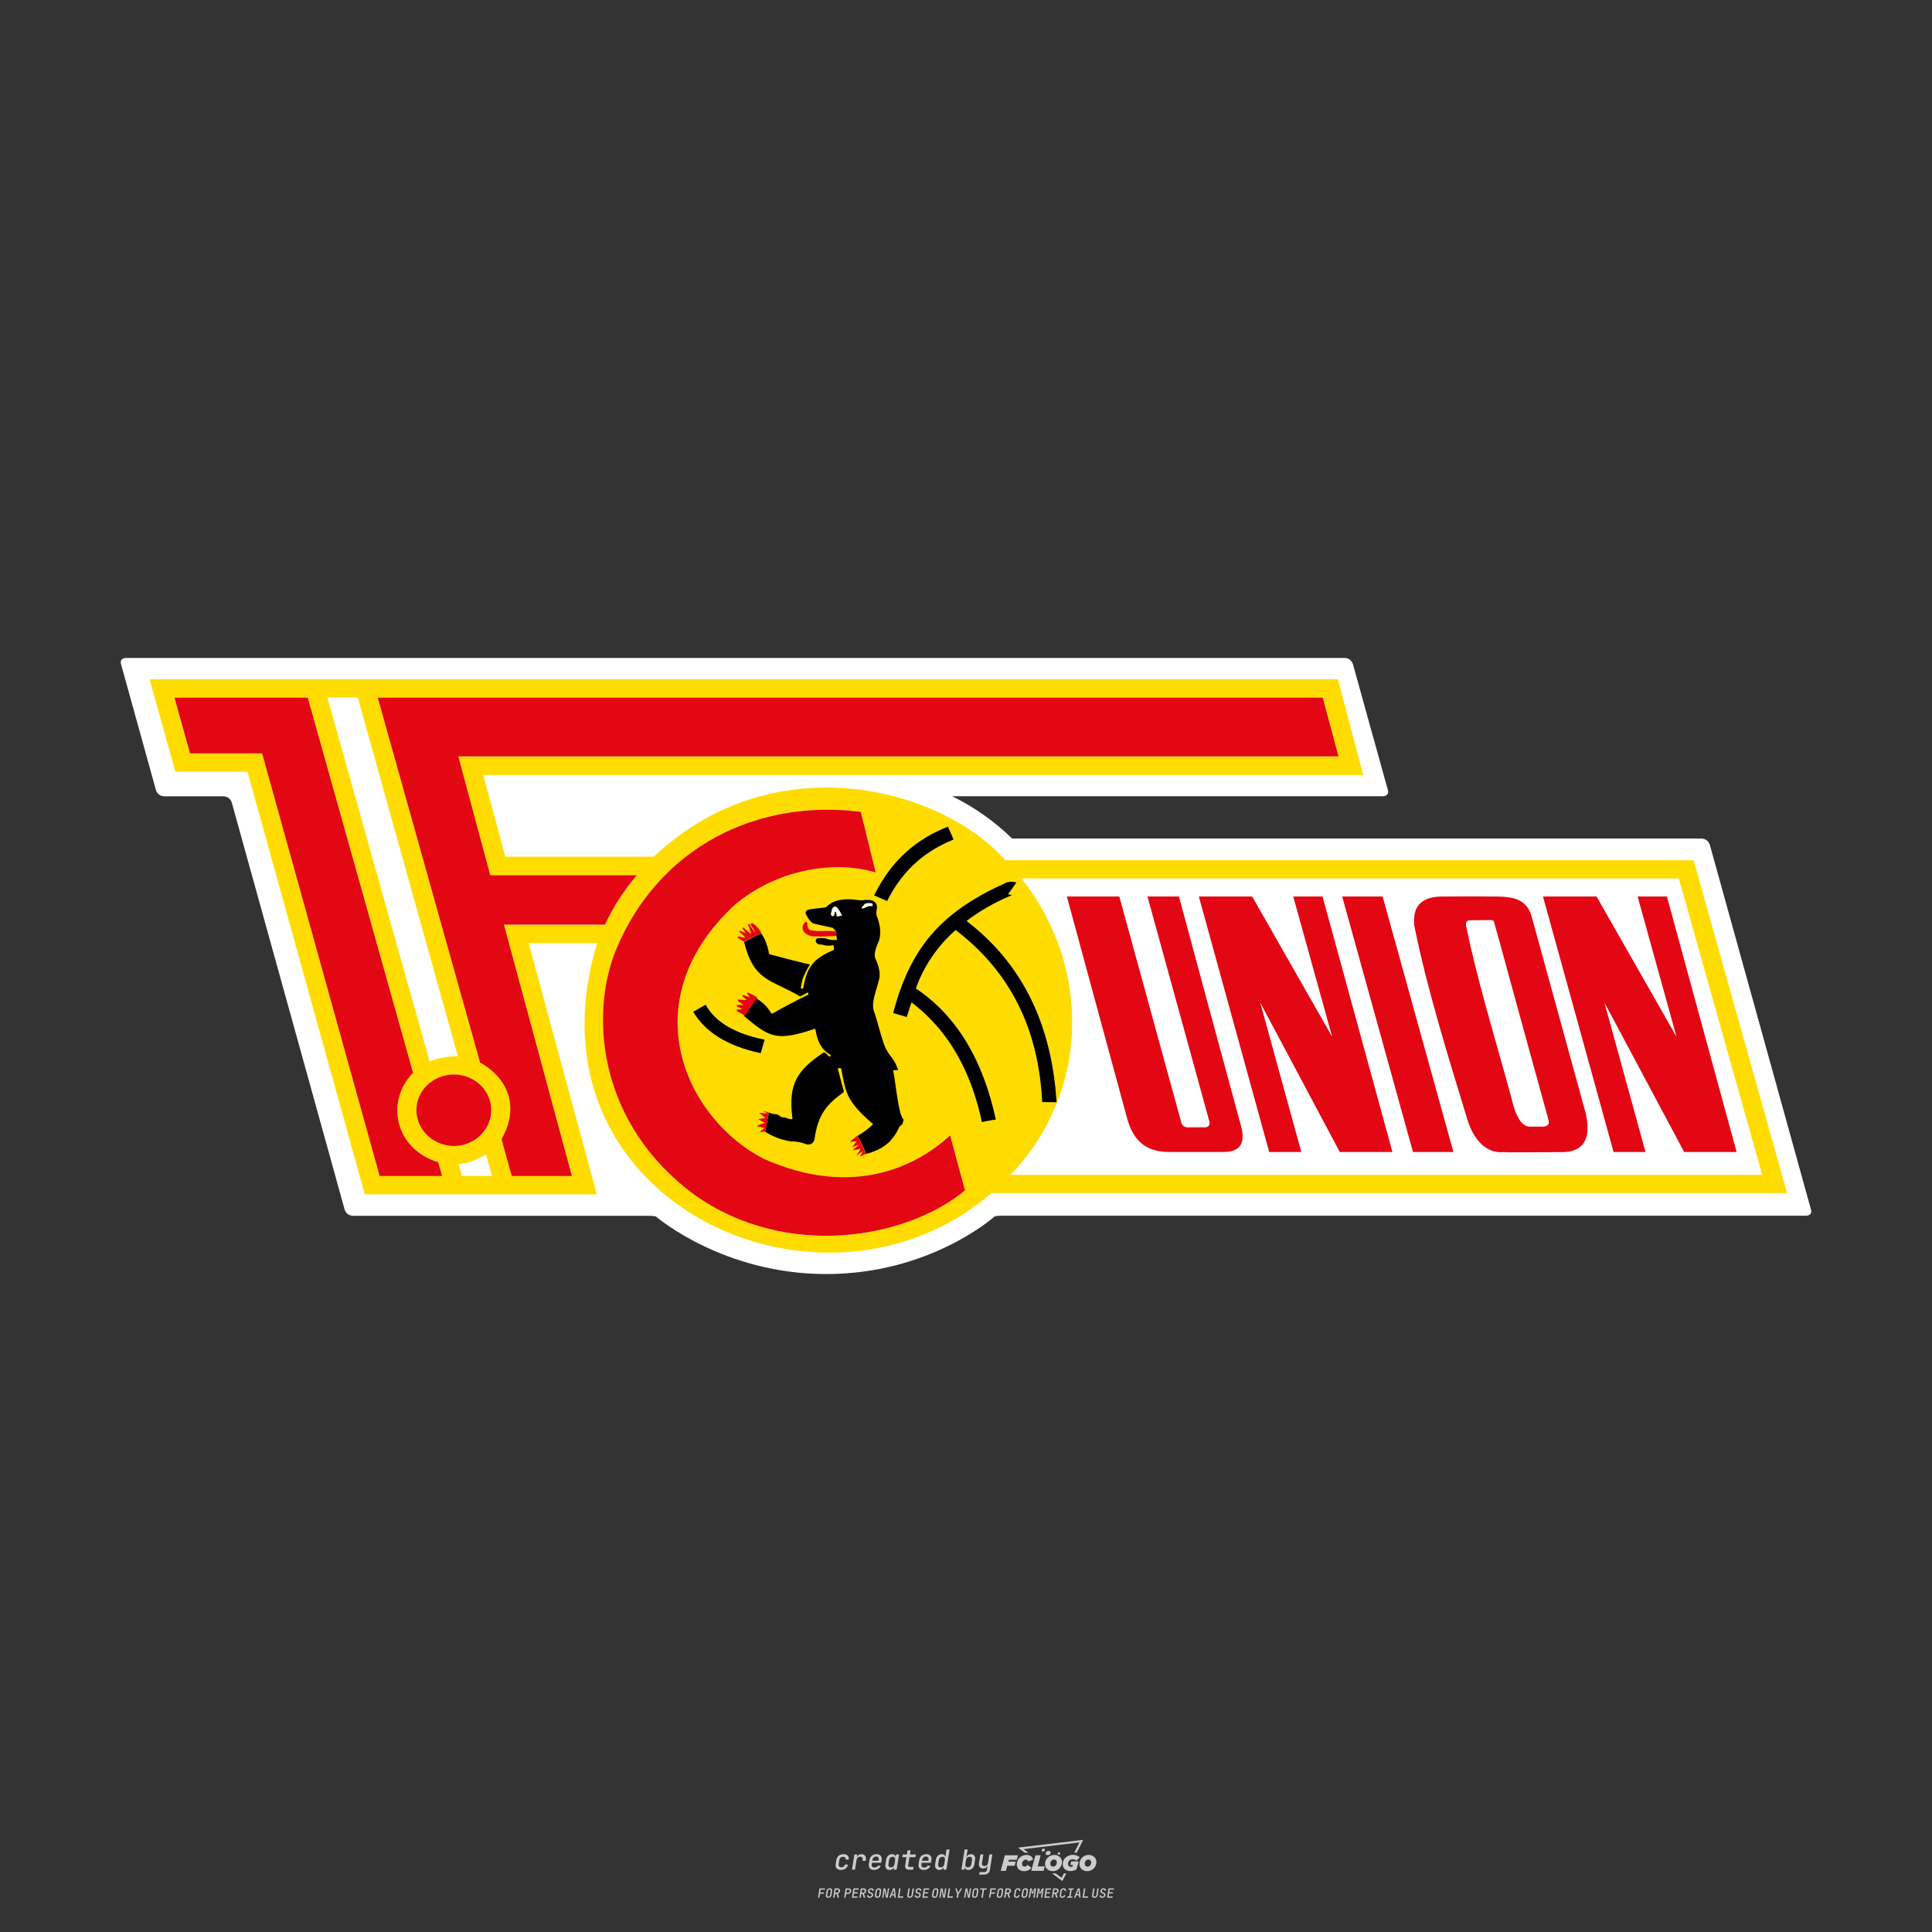 <?xml version="1.0" encoding="UTF-8"?>
<svg data-name="图层_1" xmlns="http://www.w3.org/2000/svg" version="1.1" viewBox="0 0 800 800">
  <rect x="0" y="0" width="800" height="800" fill="#333333" stroke="none"/>
  <!-- Created by @FCLOGO 2024-12-20 GMT+8 13:21:27 . https://fclogo.top/ -->
<!-- FOR PERSONAL USE ONLY NOT FOR COMMERCIAL USE -->
  <path d="M348.219,774.301c-.786,0-1.375-.217-1.768-.652-.393-.435-.528-1.03-.406-1.786l.252-1.648c.122-.755.45-1.35.984-1.785.534-.435,1.194-.652,1.98-.652.755,0,1.329.199,1.722.595.393.397.551.938.475,1.625h-1.236c.03-.359-.055-.637-.257-.836-.202-.198-.498-.297-.887-.297-.42,0-.763.117-1.03.349-.267.233-.435.563-.503.99l-.263,1.659c-.069.435-.006.769.189,1.002.195.233.502.349.921.349.389,0,.715-.099.979-.297.263-.198.436-.48.521-.847h1.236c-.137.687-.467,1.231-.99,1.631-.523.401-1.162.6-1.917.6ZM352.797,774.187l.996-6.294h1.19l-.195,1.19c.336-.87.973-1.304,1.911-1.304.671,0,1.169.208,1.493.624.324.416.429.986.315,1.71l-.069.423h-1.27l.057-.32c.069-.45.011-.795-.171-1.036-.183-.24-.477-.361-.881-.361-.405,0-.74.122-1.007.366-.267.245-.435.588-.503,1.03l-.63,3.971h-1.236ZM361.906,774.301c-.77,0-1.346-.223-1.728-.669s-.515-1.036-.401-1.768l.252-1.648c.084-.488.257-.915.521-1.282s.601-.651,1.013-.852c.412-.202.873-.304,1.385-.304.77,0,1.349.224,1.734.669.385.446.517,1.036.395,1.768l-.172,1.121h-3.845l-.092.526c-.153.954.217,1.431,1.11,1.431.717,0,1.175-.248,1.373-.744h1.225c-.168.534-.503.96-1.007,1.276-.504.317-1.091.475-1.763.475ZM361.231,770.216l-.046.286,2.655-.012.046-.286c.069-.466.013-.822-.166-1.07-.179-.248-.486-.372-.921-.372-.443,0-.795.126-1.059.378-.263.252-.433.611-.509,1.076ZM368.326,774.301c-.633,0-1.103-.212-1.408-.635s-.397-1.001-.274-1.734l.274-1.774c.115-.733.393-1.312.836-1.74.442-.427.98-.641,1.613-.641.465,0,.83.119,1.093.354.263.236.391.557.383.962h.023l.172-1.202h1.236l-.996,6.294h-1.225l.195-1.201h-.023c-.122.412-.351.734-.687.967s-.74.349-1.213.349ZM368.932,773.226c.389,0,.715-.119.978-.355.263-.236.429-.572.498-1.007l.252-1.648c.069-.427.01-.761-.177-1.002-.187-.24-.475-.36-.864-.36-.397,0-.725.118-.984.354-.26.236-.423.572-.492,1.007l-.252,1.648c-.069.443-.013.78.166,1.013.179.233.471.349.876.349ZM376.348,774.187c-.572,0-.994-.157-1.264-.469-.271-.312-.361-.751-.269-1.316l.538-3.387h-1.739l.171-1.122h1.74l.275-1.716h1.236l-.275,1.716h2.472l-.183,1.122h-2.461l-.538,3.387c-.076.442.099.664.526.664h1.717l-.172,1.121h-1.774ZM382.504,774.301c-.77,0-1.346-.223-1.728-.669s-.515-1.036-.401-1.768l.252-1.648c.084-.488.257-.915.521-1.282s.601-.651,1.013-.852c.412-.202.873-.304,1.385-.304.77,0,1.349.224,1.734.669.385.446.517,1.036.395,1.768l-.172,1.121h-3.845l-.092.526c-.153.954.217,1.431,1.11,1.431.717,0,1.175-.248,1.373-.744h1.225c-.168.534-.503.96-1.007,1.276-.504.317-1.091.475-1.763.475ZM381.829,770.216l-.046.286,2.655-.012.046-.286c.069-.466.013-.822-.166-1.07-.179-.248-.486-.372-.921-.372-.443,0-.795.126-1.059.378-.263.252-.433.611-.509,1.076ZM388.924,774.301c-.633,0-1.101-.212-1.402-.635-.301-.423-.395-1.001-.28-1.734l.274-1.774c.115-.733.393-1.312.836-1.74.442-.427.98-.641,1.613-.641.465,0,.83.119,1.093.354.263.236.391.557.383.962h.023l.206-1.465.298-1.796h1.236l-1.327,8.354h-1.225l.195-1.201h-.023c-.122.412-.351.734-.687.967s-.74.349-1.213.349ZM389.531,773.226c.389,0,.715-.119.978-.355.263-.236.429-.572.498-1.007l.252-1.648c.076-.427.019-.761-.172-1.002-.191-.24-.48-.36-.87-.36-.397,0-.725.118-.984.354-.26.236-.423.572-.492,1.007l-.252,1.648c-.076.443-.023.78.16,1.013s.477.349.881.349ZM401.017,774.301c-.473,0-.839-.116-1.099-.349-.26-.233-.385-.555-.378-.967h-.011l-.195,1.201h-1.224l1.327-8.354h1.236l-.286,1.796-.274,1.465h.046c.122-.412.353-.735.692-.967.34-.232.742-.349,1.208-.349.633,0,1.1.214,1.402.641.301.428.395,1.007.281,1.74l-.275,1.774c-.115.733-.395,1.31-.841,1.734-.446.423-.982.635-1.608.635ZM400.766,773.226c.397,0,.723-.116.979-.349.256-.233.422-.571.498-1.013l.252-1.648c.069-.435.011-.77-.171-1.007-.183-.236-.473-.354-.87-.354-.389,0-.715.12-.979.36s-.429.574-.498,1.002l-.252,1.648c-.069.435-.011.771.172,1.007.183.236.473.355.87.355ZM405.469,776.247l.172-1.064h1.934c.641,0,1.007-.302,1.099-.905l.103-.675.206-1.19h-.035c-.122.42-.347.744-.675.973-.328.229-.729.343-1.201.343-.626,0-1.093-.201-1.402-.601s-.41-.944-.303-1.631l.584-3.605h1.236l-.561,3.479c-.061.412,0,.732.183.961s.465.343.847.343c.389,0,.717-.122.984-.366.267-.244.431-.584.492-1.018l.538-3.399h1.236l-1.007,6.409c-.099.603-.37,1.078-.812,1.425-.443.347-1.0.521-1.671.521h-1.946ZM417.787,770.085h3.221l.537-1.855h-5.466l-1.708,6.442h2.147l.586-2.099h3.026l.439-1.708h-3.026l.244-.781ZM424.229,772.916c-.586,0-1.025-.39-1.025-1.123,0-.878.634-1.757,1.611-1.757.488,0,.878.244,1.025.781l1.952-.83c-.293-1.171-1.269-1.903-2.635-1.903-2.782,0-4.148,2.147-4.148,3.904s1.269,2.83,3.075,2.83c1.367,0,2.342-.586,2.977-1.415l-1.513-1.171c-.39.439-.83.683-1.318.683ZM430.915,768.231h-2.147l-1.757,6.442h5.124l.488-1.855h-2.928l1.22-4.587ZM439.748,771.013c0-1.659-1.318-2.928-3.221-2.928-2.196,0-3.807,1.806-3.807,3.807,0,1.659,1.318,2.928,3.221,2.928,2.196,0,3.807-1.806,3.807-3.807ZM434.917,771.696c0-.83.586-1.708,1.513-1.708.781,0,1.171.537,1.171,1.22,0,.83-.586,1.708-1.513,1.708-.781,0-1.171-.537-1.171-1.22ZM443.213,772.233h1.074l-.195.683c-.146.049-.342.098-.586.098-.683,0-1.269-.39-1.269-1.22,0-1.025.732-1.903,1.952-1.903.586,0,1.123.244,1.513.586l1.367-1.367c-.439-.537-1.513-1.074-2.733-1.074-2.587,0-4.295,1.757-4.295,3.855,0,2.05,1.611,2.879,3.221,2.879.927,0,1.855-.293,2.489-.683l.927-3.319h-3.123l-.342,1.464ZM450.777,768.084c-2.196,0-3.807,1.806-3.807,3.807,0,1.659,1.318,2.928,3.221,2.928,2.196,0,3.807-1.806,3.807-3.807,0-1.659-1.318-2.928-3.221-2.928ZM450.338,772.916c-.781,0-1.171-.537-1.171-1.22,0-.83.586-1.708,1.513-1.708.781,0,1.171.537,1.171,1.22,0,.83-.586,1.708-1.513,1.708ZM437.942,767.499c-.049.293.098.488.439.488s.537-.195.634-.488c.049-.244-.098-.488-.439-.488s-.586.244-.634.488ZM432.135,765.498c-.439,0-.732.244-.781.586s.098.586.537.586.732-.244.781-.586c.098-.342-.098-.586-.537-.586ZM433.013,767.303c-.098.537.146.878.83.878.634,0,1.074-.39,1.171-.878s-.146-.878-.83-.878c-.683,0-1.074.39-1.171.878ZM439.602,777.552l-2.44-1.806h-1.513l4.246,3.172,1.611-3.172h-.976l-.927,1.806ZM425.839,767.157l-2.001-1.464,23.132-2.782-2.147,4.246h1.025l2.684-5.319-26.988,3.221,2.782,2.099h1.513ZM338.719,785.785l.609-3.832h2.32l-.084.519h-1.764l-.184,1.145h1.627l-.084.525h-1.617l-.257,1.643h-.567ZM342.97,785.838c-.357,0-.623-.101-.798-.302-.175-.201-.234-.473-.178-.816l.268-1.701c.056-.343.203-.615.441-.816.238-.201.535-.302.892-.302s.623.1.798.299c.175.199.236.471.184.814l-.268,1.706c-.056.343-.204.615-.444.816-.24.201-.538.302-.895.302ZM343.049,785.334c.193,0,.348-.052.467-.158.119-.105.194-.257.226-.457l.268-1.701c.032-.199.005-.352-.079-.457-.084-.105-.222-.158-.415-.158s-.347.052-.465.158c-.117.105-.192.257-.223.457l-.268,1.701c-.032.2-.005.352.079.457s.22.158.409.158ZM344.996,785.785l.609-3.832h1.202c.238,0,.439.046.604.139.165.093.283.223.357.391s.091.366.052.593c-.038.259-.14.484-.304.675-.165.191-.366.321-.604.391l.535,1.643h-.619l-.478-1.575h-.541l-.247,1.575h-.567ZM345.888,783.707h.635c.189,0,.349-.056.48-.168.131-.112.211-.262.239-.451.032-.193,0-.345-.094-.459-.095-.114-.236-.171-.425-.171h-.635l-.2,1.249ZM349.545,785.785l.609-3.832h1.254c.371,0,.651.105.84.315.189.21.255.49.199.84-.038.234-.122.438-.249.611s-.29.307-.488.402c-.198.095-.419.142-.664.142h-.693l-.241,1.522h-.567ZM350.432,783.754h.693c.192,0,.357-.059.493-.176.136-.117.22-.274.252-.47s-.002-.352-.1-.47-.245-.176-.441-.176h-.688l-.21,1.291ZM352.747,785.785l.609-3.832h2.252l-.079.504h-1.695l-.173,1.087h1.512l-.079.499h-1.512l-.194,1.239h1.69l-.079.504h-2.252ZM355.843,785.785l.609-3.832h1.202c.238,0,.439.046.604.139.165.093.283.223.357.391s.091.366.052.593c-.038.259-.14.484-.304.675-.165.191-.366.321-.604.391l.535,1.643h-.619l-.478-1.575h-.541l-.247,1.575h-.567ZM356.736,783.707h.635c.189,0,.349-.056.48-.168.131-.112.211-.262.239-.451.032-.193,0-.345-.094-.459-.095-.114-.236-.171-.425-.171h-.635l-.2,1.249ZM360.132,785.838c-.385,0-.674-.095-.866-.286-.192-.191-.264-.451-.215-.779h.567c-.028.175.011.312.116.412.105.1.266.149.483.149.203,0,.37-.049.501-.147.131-.098.211-.233.239-.404.021-.15.001-.279-.06-.386-.061-.107-.158-.181-.291-.223l-.457-.136c-.266-.08-.462-.217-.588-.409-.126-.192-.17-.42-.131-.682.035-.21.112-.394.231-.551s.273-.28.462-.367.402-.131.64-.131c.35,0,.616.095.798.286.182.191.248.444.2.759h-.567c.028-.168-.003-.3-.092-.396-.089-.096-.23-.144-.422-.144-.189,0-.343.045-.462.134-.119.089-.189.214-.21.375-.025.151-.007.279.052.386s.158.181.294.223l.467.147c.262.081.456.217.58.409.124.193.165.422.123.688-.035.217-.116.406-.241.567-.126.161-.288.286-.485.375-.198.089-.419.134-.664.134ZM363.265,785.838c-.357,0-.623-.101-.798-.302-.175-.201-.234-.473-.178-.816l.268-1.701c.056-.343.203-.615.441-.816.238-.201.535-.302.892-.302s.623.1.798.299c.175.199.236.471.184.814l-.268,1.706c-.056.343-.204.615-.444.816-.24.201-.538.302-.895.302ZM363.344,785.334c.193,0,.348-.052.467-.158.119-.105.194-.257.226-.457l.268-1.701c.032-.199.005-.352-.079-.457-.084-.105-.222-.158-.415-.158s-.347.052-.465.158c-.117.105-.192.257-.223.457l-.268,1.701c-.032.2-.005.352.079.457s.22.158.409.158ZM365.275,785.785l.609-3.832h.709l.619,3.186c.007-.098.017-.217.029-.357.012-.14.027-.285.045-.435.018-.151.037-.289.058-.415l.315-1.979h.525l-.609,3.832h-.709l-.614-3.186c-.007.095-.017.209-.029.344s-.027.276-.045.423c-.018.147-.037.283-.058.409l-.315,2.01h-.53ZM368.225,785.785l1.585-3.832h.745l.373,3.832h-.562l-.073-.971h-1.087l-.388.971h-.593ZM369.385,784.342h.871l-.089-1.102c-.018-.196-.03-.365-.037-.509-.007-.143-.011-.243-.011-.299-.018.056-.052.156-.102.299s-.115.311-.192.504l-.441,1.107ZM371.721,785.785l.609-3.832h.567l-.525,3.312h1.674l-.079.52h-2.247ZM376.678,785.838c-.367,0-.634-.101-.8-.302-.166-.201-.221-.475-.165-.821l.436-2.761h.567l-.436,2.755c-.032.196-.008.35.071.462.079.112.214.168.407.168.193,0,.347-.056.465-.168.117-.112.192-.266.223-.462l.435-2.755h.567l-.436,2.761c-.056.35-.2.625-.433.824-.233.199-.533.299-.9.299ZM379.844,785.838c-.385,0-.674-.095-.866-.286-.192-.191-.264-.451-.215-.779h.567c-.028.175.011.312.116.412.105.1.266.149.483.149.203,0,.37-.049.501-.147.131-.098.211-.233.239-.404.021-.15.001-.279-.06-.386-.061-.107-.158-.181-.291-.223l-.457-.136c-.266-.08-.462-.217-.588-.409-.126-.192-.17-.42-.131-.682.035-.21.112-.394.231-.551s.273-.28.462-.367.402-.131.64-.131c.35,0,.616.095.798.286.182.191.248.444.2.759h-.567c.028-.168-.003-.3-.092-.396-.089-.096-.23-.144-.422-.144-.189,0-.343.045-.462.134-.119.089-.189.214-.21.375-.025.151-.007.279.052.386s.158.181.294.223l.467.147c.262.081.456.217.58.409.124.193.165.422.123.688-.035.217-.116.406-.241.567-.126.161-.288.286-.485.375-.198.089-.419.134-.664.134ZM381.906,785.785l.609-3.832h2.252l-.079.504h-1.695l-.173,1.087h1.512l-.079.499h-1.512l-.194,1.239h1.69l-.079.504h-2.252ZM386.943,785.838c-.357,0-.623-.101-.798-.302-.175-.201-.234-.473-.178-.816l.268-1.701c.056-.343.203-.615.441-.816.238-.201.535-.302.892-.302s.623.1.798.299c.175.199.236.471.184.814l-.268,1.706c-.056.343-.204.615-.444.816-.24.201-.538.302-.895.302ZM387.021,785.334c.193,0,.348-.052.467-.158.119-.105.194-.257.226-.457l.268-1.701c.032-.199.005-.352-.079-.457-.084-.105-.222-.158-.415-.158s-.347.052-.465.158c-.117.105-.192.257-.223.457l-.268,1.701c-.032.2-.005.352.079.457s.22.158.409.158ZM388.953,785.785l.609-3.832h.709l.619,3.186c.007-.098.017-.217.029-.357.012-.14.027-.285.045-.435.018-.151.037-.289.058-.415l.315-1.979h.525l-.609,3.832h-.709l-.614-3.186c-.007.095-.017.209-.029.344s-.027.276-.045.423c-.018.147-.037.283-.058.409l-.315,2.01h-.53ZM392.249,785.785l.609-3.832h.567l-.525,3.312h1.674l-.079.52h-2.247ZM396.117,785.785l.22-1.412-.751-2.42h.577l.446,1.449c.028.095.05.184.066.268.016.084.025.147.029.189.018-.042.046-.105.087-.189.04-.084.088-.173.144-.268l.898-1.449h.598l-1.528,2.42-.22,1.412h-.567ZM399.217,785.785l.609-3.832h.709l.619,3.186c.007-.098.017-.217.029-.357.012-.14.027-.285.044-.435.018-.151.037-.289.058-.415l.315-1.979h.525l-.609,3.832h-.709l-.614-3.186c-.007.095-.017.209-.029.344s-.027.276-.045.423c-.018.147-.037.283-.058.409l-.315,2.01h-.53ZM403.505,785.838c-.357,0-.623-.101-.798-.302-.175-.201-.234-.473-.178-.816l.268-1.701c.056-.343.203-.615.441-.816.238-.201.535-.302.892-.302.357,0,.623.1.798.299.175.199.236.471.184.814l-.268,1.706c-.056.343-.204.615-.444.816-.239.201-.538.302-.895.302ZM403.584,785.334c.193,0,.348-.052.467-.158.119-.105.194-.257.226-.457l.268-1.701c.032-.199.005-.352-.079-.457-.084-.105-.222-.158-.415-.158-.193,0-.347.052-.465.158-.117.105-.191.257-.223.457l-.268,1.701c-.032.2-.005.352.079.457.084.105.22.158.409.158ZM406.381,785.785l.525-3.312h-1.023l.084-.519h2.619l-.084.519h-1.029l-.525,3.312h-.567ZM409.518,785.785l.609-3.832h2.32l-.084.519h-1.764l-.184,1.145h1.627l-.084.525h-1.617l-.257,1.643h-.567ZM413.769,785.838c-.357,0-.623-.101-.798-.302-.175-.201-.234-.473-.178-.816l.268-1.701c.056-.343.203-.615.441-.816.238-.201.535-.302.892-.302.357,0,.623.1.798.299.175.199.236.471.184.814l-.268,1.706c-.056.343-.204.615-.444.816-.239.201-.538.302-.895.302ZM413.848,785.334c.193,0,.348-.052.467-.158.119-.105.194-.257.226-.457l.268-1.701c.032-.199.005-.352-.079-.457-.084-.105-.222-.158-.415-.158-.193,0-.347.052-.465.158-.117.105-.191.257-.223.457l-.268,1.701c-.032.2-.005.352.079.457.084.105.22.158.409.158ZM415.795,785.785l.609-3.832h1.202c.238,0,.439.046.604.139.164.093.283.223.357.391s.091.366.053.593c-.039.259-.14.484-.304.675-.165.191-.366.321-.604.391l.535,1.643h-.619l-.478-1.575h-.541l-.247,1.575h-.567ZM416.688,783.707h.635c.189,0,.349-.056.48-.168.131-.112.211-.262.239-.451.032-.193,0-.345-.095-.459-.094-.114-.236-.171-.425-.171h-.635l-.199,1.249ZM420.905,785.838c-.36,0-.631-.101-.811-.302-.18-.201-.242-.473-.186-.816l.268-1.701c.056-.346.206-.619.449-.819s.545-.299.906-.299c.357,0,.625.101.806.302.18.201.242.473.186.816h-.567c.031-.199.003-.352-.087-.457-.089-.105-.228-.158-.417-.158-.193,0-.351.052-.475.158-.124.105-.202.255-.234.451l-.268,1.706c-.032.2-.003.352.087.457.089.105.23.158.423.158s.35-.052.472-.158.199-.257.231-.457h.567c-.035.228-.115.425-.239.593s-.281.298-.47.388c-.189.091-.402.136-.64.136ZM424.034,785.838c-.357,0-.623-.101-.798-.302-.175-.201-.234-.473-.178-.816l.268-1.701c.056-.343.203-.615.441-.816.238-.201.535-.302.892-.302.357,0,.623.1.798.299.175.199.236.471.184.814l-.268,1.706c-.056.343-.204.615-.444.816-.239.201-.538.302-.895.302ZM424.112,785.334c.193,0,.348-.052.467-.158.119-.105.194-.257.226-.457l.268-1.701c.032-.199.005-.352-.079-.457-.084-.105-.222-.158-.415-.158-.193,0-.347.052-.465.158-.117.105-.191.257-.223.457l-.268,1.701c-.032.2-.005.352.079.457.084.105.22.158.409.158ZM425.965,785.785l.609-3.832h.687l.184,1.228c.021.119.037.23.047.333.011.103.019.183.026.239.018-.056.047-.136.089-.241.042-.105.091-.217.147-.336l.567-1.223h.709l-.609,3.832h-.535l.204-1.291c.025-.168.058-.352.1-.554.042-.201.087-.404.136-.609s.096-.4.142-.585c.045-.185.087-.348.126-.488l-.855,1.863h-.551l-.283-1.863c-.004.136-.011.295-.021.475s-.024.372-.039.575c-.016.203-.035.407-.058.611-.023.205-.048.396-.076.575l-.205,1.291h-.54ZM429.115,785.785l.609-3.832h.687l.184,1.228c.021.119.037.23.047.333.011.103.019.183.026.239.018-.056.047-.136.089-.241.042-.105.091-.217.147-.336l.567-1.223h.709l-.609,3.832h-.535l.204-1.291c.025-.168.058-.352.1-.554.042-.201.087-.404.136-.609s.096-.4.142-.585c.045-.185.087-.348.126-.488l-.855,1.863h-.551l-.283-1.863c-.004.136-.011.295-.021.475s-.024.372-.039.575c-.016.203-.035.407-.058.611-.023.205-.048.396-.076.575l-.205,1.291h-.54ZM432.411,785.785l.609-3.832h2.252l-.079.504h-1.696l-.173,1.087h1.512l-.079.499h-1.512l-.194,1.239h1.69l-.079.504h-2.252ZM435.507,785.785l.609-3.832h1.202c.238,0,.439.046.604.139.164.093.283.223.357.391s.091.366.053.593c-.039.259-.14.484-.304.675-.165.191-.366.321-.604.391l.535,1.643h-.619l-.478-1.575h-.541l-.247,1.575h-.567ZM436.4,783.707h.635c.189,0,.349-.056.48-.168.131-.112.211-.262.239-.451.032-.193,0-.345-.095-.459-.094-.114-.236-.171-.425-.171h-.635l-.199,1.249ZM439.801,785.838c-.36,0-.631-.101-.811-.302-.18-.201-.242-.473-.186-.816l.268-1.701c.056-.346.206-.619.449-.819s.545-.299.906-.299c.357,0,.625.101.806.302.18.201.242.473.186.816h-.567c.031-.199.003-.352-.087-.457-.089-.105-.228-.158-.417-.158-.193,0-.351.052-.475.158-.124.105-.202.255-.234.451l-.268,1.706c-.032.2-.003.352.087.457.089.105.23.158.423.158s.35-.052.472-.158.199-.257.231-.457h.567c-.035.228-.115.425-.239.593s-.281.298-.47.388c-.189.091-.402.136-.64.136ZM441.879,785.785l.079-.504h.777l.446-2.824h-.777l.084-.504h2.126l-.084.504h-.777l-.446,2.824h.777l-.079.504h-2.126ZM444.74,785.785l1.585-3.832h.745l.373,3.832h-.562l-.073-.971h-1.087l-.388.971h-.593ZM445.9,784.342h.871l-.089-1.102c-.017-.196-.03-.365-.037-.509-.007-.143-.01-.243-.01-.299-.018.056-.052.156-.102.299s-.115.311-.192.504l-.441,1.107ZM448.235,785.785l.609-3.832h.567l-.525,3.312h1.674l-.079.52h-2.247ZM453.193,785.838c-.368,0-.634-.101-.8-.302-.166-.201-.221-.475-.165-.821l.436-2.761h.567l-.436,2.755c-.032.196-.008.35.071.462.079.112.214.168.407.168s.347-.056.465-.168c.117-.112.192-.266.223-.462l.436-2.755h.567l-.436,2.761c-.056.35-.2.625-.433.824-.233.199-.533.299-.9.299ZM456.358,785.838c-.385,0-.674-.095-.866-.286-.193-.191-.264-.451-.215-.779h.567c-.028.175.011.312.115.412.105.1.266.149.483.149.203,0,.37-.049.501-.147s.211-.233.239-.404c.021-.15.001-.279-.06-.386s-.158-.181-.291-.223l-.457-.136c-.266-.08-.462-.217-.588-.409-.126-.192-.17-.42-.131-.682.035-.21.112-.394.231-.551s.273-.28.462-.367c.189-.087.402-.131.64-.131.35,0,.616.095.798.286.182.191.248.444.199.759h-.567c.028-.168-.003-.3-.092-.396-.089-.096-.23-.144-.423-.144-.189,0-.343.045-.462.134-.119.089-.189.214-.21.375-.025.151-.007.279.052.386s.158.181.294.223l.467.147c.262.081.456.217.58.409.124.193.165.422.124.688-.035.217-.116.406-.241.567-.126.161-.288.286-.485.375-.198.089-.419.134-.664.134ZM458.421,785.785l.609-3.832h2.252l-.079.504h-1.696l-.173,1.087h1.512l-.079.499h-1.512l-.194,1.239h1.69l-.079.504h-2.252Z" style="fill: #ccc;"/>
  <g>
    <path id="Path" d="M708.001,349.811c-.448-1.51-1.824-2.556-3.399-2.582h-285.497c-7.303-7.123-15.691-13.04-24.85-17.532h178.457s2.683,0,1.968-2.59l-14.459-52.08c-.446-1.505-1.814-2.549-3.383-2.582H52.084s-2.683,0-1.96,2.582l14.444,52.112c.445,1.513,1.822,2.562,3.399,2.59h24.602c1.575.027,2.951,1.072,3.399,2.582l46.745,168.543c.448,1.51,1.824,2.556,3.399,2.582h122.492s2.683,0,3.111.381c.428.381,27.868,23.738,70.374,23.738,42.949,0,69.222-23.404,69.658-23.776,0,0,.42-.381,3.111-.381h333.062s2.676,0,1.96-2.582l-41.876-151.008-.001.004Z" style="fill: #fff;"/>
    <path id="Path1" data-name="Path" d="M294.387,499.141c32.916,19.212,72.248,14.14,96.312,0h13.432c-37.714,27.612-88.402,24.492-122.991,0h13.247Z" style="fill: #ffdc00;"/>
    <path id="Shape" d="M281.139,499.141c-30.574-21.646-48.572-59.998-33.904-108.597h-28.326l28.234,104.003h-96.093l-48.588-175.001h-29.859l-10.672-38.267h492.067l10.492,39.612H200.104l9.132,33.834h61.53c49.584-46.862,118.712-28.739,145.496,1.47h285.007l38.726,137.831h-329.439c-2.1,1.804-4.239,3.516-6.424,5.11h-13.464c3.132-1.83,6.11-3.911,8.906-6.222-2.084-7.506-4.076-15.104-6.152-22.789-13.269,12.32-39.69,26.32-77.062,9.746-32.752-16.738-55.012-65.762-11.76-105.464,16.287-13.634,39.807-18.666,58.084-13.114-2.17-8.377-4.068-16.746-6.222-25.122-43.159-5.522-83.876,14.778-101.43,57.307-11.13,27.534-6.876,72.334,32.666,101.326,2.209,1.556,4.446,2.997,6.712,4.324l-13.269.008-.001.005ZM317.652,464.639l-.875,3.936c.306-1.33.586-2.629.875-3.936ZM287.027,418.944c4.978,8.369,14,14.242,28,17.174.544-1.898,1.081-3.71,1.626-5.608-12.032-2.419-20.448-7.163-24.43-14.498-1.719.949-3.438,1.983-5.157,2.932h-.039v-0ZM367.372,373.118c6.697-13.464,16.38-21,27.51-25.464-.723-1.812-1.556-3.624-2.333-5.351-12.576,4.923-23.248,13.464-30.582,28.482l5.444,2.333h-.039ZM416.87,365.34c-25.504,11.488-39.527,25.332-47.04,54.11,1.906.513,3.803,1.12,5.616,1.641.63-1.991,1.353-4.06,1.991-6.043,17.64,13.37,25.426,32.192,29.128,49.537,2.084-.342,3.718-.778,5.795-1.034-5.336-24.772-16.194-42.98-33.118-54.289,3.334-9.33,9.002-17.65,16.466-24.166,23.076,17.524,34.386,41.604,35.832,71.206,1.991,0,3.982.086,5.973.086-2.077-33.577-15.112-58.084-37.279-75.087,5.767-4.32,12.06-7.887,18.729-10.616-.506-.184-1.026-.327-1.556-.428,1.182-1.641,2.333-3.197,3.446-4.838-.588-.188-1.196-.303-1.812-.342-.73.011-1.457.098-2.17.257v.008l-0-.001ZM191.311,486.948h12.398c-.778-2.847-1.626-5.864-2.442-8.89-3.624,2.069-7.335,3.624-11.402,3.974l1.447,4.916h-0ZM423.039,363.791c29.074,36.509,28.296,88.463-4.527,122.649h311.117l-34.51-122.649h-272.08ZM127.436,288.875h-55.222l6.425,23.046h29.89l48.674,175.001h25.877c-.537-1.812-1.081-3.796-1.626-5.693-18.364-5.693-21.716-25.666-10.406-37.03l-43.61-155.322-0-.001ZM187.97,444.923c-8.556,0-15.556,6.65-15.556,14.778s7,14.84,15.556,14.84,15.47-6.642,15.47-14.84-7-14.778-15.47-14.778ZM156.392,288.875l42.436,151.131c11.582,6.386,16.466,18.55,8.866,31.672,1.353,5.18,2.8,10.274,4.254,15.276h24.889l-28.172-104.055h41.798c3.466-7.383,7.913-14.264,13.222-20.456h-60.698l-13.222-49.194h364.466l-6.518-24.344-391.328-.023.007-.005ZM346.041,385.545c-2.17-.086-4.076-.179-5.608-.086-1.667.055-3.335-.062-4.978-.35-.723-.428-1.174-1.462-1.174-3.018-.012-.167-.113-.315-.264-.387-.151-.072-.329-.058-.467.037-1.191.837-1.577,2.428-.902,3.718.695,1.046,1.763,1.786,2.987,2.069.355.099.721.156,1.089.171.63,0,1.353,0,2.714.086,1.174,0,2.333,0,3.438-.086,1.33-.086,2.481-.086,3.469-.171l-.187-1.291c-.047-.233-.086-.459-.117-.692h0ZM189.599,437.416l-41.44-148.558h-12.6l42.342,150.693c3.695-1.527,7.67-2.261,11.666-2.154l.031.016 0.0.004Z" style="fill: #ffdc00;"/>
    <path id="Shape1" data-name="Shape" d="M357.168,376.22c.74-.277,1.464-.594,2.17-.949.093-.086.544-.171,1.991-.171v-.436c.022-.14-.013-.282-.098-.395s-.212-.186-.353-.204c-.272,0-.638-.086-.996-.086-.817,0-1.556.086-1.812.428-.451.521-.902.949-1.268,1.384.1.16.223.304.366.428ZM348.667,379.067c-.568-1.165-1.265-2.264-2.077-3.274-.457-.437-1.176-.437-1.633,0-.457.791-.723,1.678-.778,2.59-.093.158-.093.355,0,.513.179.086.265.264.451.35s.358.086.544,0c.355-.401.489-.951.358-1.47l.544-.257c.202.31.325.666.358,1.034v.451c-.086.264.187.436.544.436.544-.086,1.089-.257,1.719-.35,0,0-.031-.023-.031-.023ZM346.591,389.255l-.257-1.696c-.024-.435-.086-.867-.187-1.291l-.117-.778c-.358-.436-.902-.871-1.174-1.299-2.714-.513-5.157-1.12-7.778-1.727-.377-.063-.726-.242-.996-.513-.967-.946-1.758-2.058-2.333-3.282-.451-1.206.179-1.898,1.626-2.154,1.906-.264,3.889-.521,5.88-.692.439-.046.852-.228,1.182-.521,2.8-2.676,6.689-3.189,10.764-2.847,1.268.086,3.617.607,4.978.171,4.255-.257,5.444,1.556,4.791,4.402-.132.654-.132,1.329,0,1.983,1.268,3.368,2.084,6.736,1.089,10.274-1.268,2.932-2.536,5.958-1.447,7.941,1.353,3.018,2.17,6.036,1.268,8.804-.91,4.052-3.166,8.804-2.084,12.444.996,2.411,2.808,9.838,4.076,13.464.742,2.26,1.942,4.344,3.523,6.121,1.078,1.541,1.932,3.228,2.536,5.009-.723,0-1.353.086-2.084.086,1.361,7.684,2.263,18.666,4.348,20.456-.179.513-.272,1.12-.451,1.641,0,.513-.996.778-1.361,1.377-2.621,5.872-6.424,9.24-13.844,11.224v-.257c-.778-2.053-2.147-4.869-3.399-7.272,2.321-1.333,4.466-2.95,6.386-4.814-10.889-9.489-11.216-12.514-13.122-22.61,0-.436-.179-.607-.451-.607s-.723.086-1.081.086c.902,3.282,1.719,6.564,2.621,9.754-6.79,4.923-10.764,8.89-12.212,19.592-.116.769-.569,1.446-1.235,1.846-.667.4-1.477.482-2.21.223-2.106-.812-4.346-1.221-6.603-1.206-3.708-.579-7.254-1.931-10.406-3.967.544-2.683.996-5.266,1.556-7.941.886.4,1.837.635,2.808.692.675.035,1.315.311,1.804.778.46.432,1.097.622,1.719.513.544,0,2.722,1.206,3.446.607-1.991-14.676,2.17-20.222,12.756-27.362.358-.171.544-.086.996.171.451.428.778.863,1.268,1.299.902.342.996-.264.451-.778-3.71-2.069-5.25-5.872-5.973-10.274-.093-.171.093-.513-.723-.171-15.656,5.266-18.55,3.197-28.864-5.444l2.644-4.301c.669-1.058,1.346-2.108,2.038-3.173,2.683,1.379,4.918,3.491,6.448,6.09.358.521.63.436.996.179,4.791-2.761,9.684-5.266,14.568-7.684-.097-.308-.157-.627-.179-.949-1.089.607-2.178,1.206-3.259,1.727-12.296-7.156-19.258-6.3-23.24-22.649.117.026.239.006.342-.054,2.17-1.151,4.184-2.162,6.417-3.306l.28-.14c1.556,1.898,2.536,4.745,3.259,7.941-.179.257.179.684.366.778,5.608,1.47,11.13,2.94,16.644,4.231-1.233,1.901-2.263,3.927-3.072,6.043-.326,1.284-.581,2.585-.762,3.897h.996c1.626-8.89,3.796-12.079,12.756-16.054,0-.599-.093-1.291-.093-1.898-1.251.265-2.544.265-3.796,0-.733-.225-1.496-.34-2.263-.342-2.17-.692-1.447-2.676-.366-2.504,1.366-.226,2.767-.108,4.076.342.451.264,1.898.35,3.71.35l.016.023 0-.001Z"/>
    <path id="Path2" data-name="Path" d="M287.046,418.938c1.719-.949,3.438-1.983,5.157-2.932,3.982,7.335,12.398,12.079,24.43,14.498-.544,1.898-1.081,3.71-1.626,5.608-13.938-2.932-22.984-8.804-28-17.174h.039v0Z"/>
    <path id="Path3" data-name="Path" d="M367.388,373.114l-5.444-2.333c7.335-15.019,18.006-23.559,30.582-28.482.778,1.727,1.633,3.539,2.333,5.351-11.13,4.488-20.814,12.002-27.51,25.464h.039Z"/>
    <path id="Path4" data-name="Path" d="M416.887,365.344c.713-.159,1.44-.245,2.17-.257.616.039,1.224.154,1.812.342-1.089,1.641-2.263,3.197-3.446,4.838.529.101,1.049.244,1.556.428-6.675,2.735-12.974,6.311-18.744,10.64,22.166,17.002,35.202,41.51,37.279,75.087-1.991,0-3.982-.086-5.973-.086-1.447-29.602-12.756-53.667-35.832-71.206-7.463,6.516-13.132,14.836-16.466,24.166,16.924,11.309,27.782,29.556,33.118,54.289-2.077.257-3.71.692-5.795,1.034-3.702-17.344-11.488-36.167-29.128-49.537-.638,1.983-1.361,4.052-1.991,6.043-1.812-.521-3.71-1.128-5.616-1.641,7.513-28.832,21.537-42.638,47.056-54.118v-.023l0.0.001Z"/>
    <path id="Shape2" data-name="Shape" d="M441.764,371.224l24.609,90.703c2.17,8.556,6.424,15.19,17.889,15.105h21.988c6.16,0,9.956-2.334,7.513-11.139-8.493-31.484-17.021-63.041-25.582-94.675h-13.036l25.426,92.348c.731,2.154,0,3.111-1.626,3.189h-7.171c-1.338.037-2.497-.919-2.714-2.24-8.501-31.072-17.112-62.137-25.604-93.293h-21.692l.001.002ZM518.492,371.224h-22.05l29.136,105.779h13.3l-17.01-61.88,32.908,61.88h21.778l-28.926-105.779h-12.126l16.108,58.084s-33.118-58.084-33.118-58.084ZM661.091,371.224h-22.166l29.222,105.779h13.222l-17.01-61.88,33.017,61.88h21.716l-28.864-105.779h-12.126l16.108,58.084s-33.118-58.084-33.118-58.084ZM555.776,371.224l29.338,105.779h16.738l-29.338-105.779s-16.738,0-16.738,0ZM585.542,382.89c5.25,26.234,14.117,54.717,22.074,80.78,2.987,9.582,8.781,13.899,14.576,13.378.662-.014,1.325.014,1.983.086,7.42,0,14.662,0,21.894-.086,6.611.171,10.678-2.419,11.224-8.633v-3.018c-.131-1.393-.342-2.777-.63-4.146l-22.548-82.095c-1.556-5.095-5.157-7.171-9.956-7.684-1.32-.174-2.651-.26-3.982-.257-7.233-.086-15.019-.086-23.699,0-7,.171-10.679,3.274-10.951,9.146v2.528h.016-0ZM423.036,363.788h272.074l34.472,122.649h-311.073c32.822-34.184,33.6-86.139,4.527-122.649h.001ZM624.173,401.767c5.701,20.798,11.309,41.339,17.112,62.222.272,1.556-.451,2.333-2.263,2.497h-5.686c-3.344-.171-5.336-4.309-6.603-8.556-.778-3.111-1.626-6.3-2.536-9.412-6.059-21.832-12.756-44.186-17.112-65.162-.187-1.556.179-2.333,1.898-2.333,2.715,0,5.522-.086,8.143-.086.723,0,1.447.086,1.556.863,1.898,6.728,3.71,13.284,5.514,19.934l-.023.031v.001Z" style="fill: #fff;"/>
    <path id="Path5" data-name="Path" d="M127.434,288.871l43.61,155.357c-11.309,11.394-7.957,31.337,10.406,37.03.544,1.898,1.089,3.889,1.626,5.693h-25.877l-48.674-175.001h-29.859l-6.425-23.076h55.192l-.001-.003Z" style="fill: #e30613;"/>
    <path id="Path6" data-name="Path" d="M187.969,444.917c8.501,0,15.47,6.65,15.47,14.778s-7,14.84-15.47,14.84-15.556-6.642-15.556-14.84,7-14.778,15.556-14.778Z" style="fill: #e30613;"/>
    <path id="Path7" data-name="Path" d="M156.39,288.871h391.328l6.518,24.344H189.779l13.222,49.194h60.714c-5.309,6.192-9.756,13.073-13.222,20.456h-41.822l28.14,104.082h-24.889c-1.454-5.001-2.901-10.111-4.254-15.276,7.599-13.122,2.714-25.286-8.866-31.672l-42.404-151.131-.008.002Z" style="fill: #e30613;"/>
    <path id="Path8" data-name="Path" d="M362.663,361.293c-18.278-5.53-41.798-.521-58.084,13.114-43.252,39.667-21,88.725,11.76,105.464,37.372,16.574,63.778,2.59,77.094-9.754,2.077,7.684,4.068,15.284,6.152,22.789-23.528,19.678-73.469,29.166-111.931,1.898-39.535-28.996-43.789-73.796-32.666-101.326,17.554-42.544,58.272-62.829,101.43-57.307,2.17,8.377,4.068,16.746,6.222,25.122h.023l-.001-.001Z" style="fill: #e30613;"/>
    <path id="Path9" data-name="Path" d="M346.458,387.56l-.271-1.291c.096.451.21.887.271,1.291Z" style="fill: #eb1c24;"/>
    <path id="Path10" data-name="Path" d="M346.038,385.539c0,.233.07.459.117.692l.179,1.322c-.988.086-2.139.086-3.469.171-1.089.086-2.263.086-3.438.086-1.361-.086-2.084-.086-2.714-.086-.368-.015-.734-.072-1.089-.171-1.223-.283-2.292-1.023-2.987-2.069-.675-1.29-.289-2.88.902-3.718.138-.095.316-.11.467-.037.151.072.252.22.264.387,0,1.556.451,2.59,1.174,3.018,1.643.288,3.311.405,4.978.35,1.556-.093,3.438,0,5.608.086l.008-.031h-0Z" style="fill: #e30613;"/>
    <path id="Path11" data-name="Path" d="M308.054,389.888c2.248-1.128,4.503-2.209,6.767-3.36-2.24,1.143-4.247,2.147-6.425,3.306-.103.061-.225.08-.342.054Z" style="fill: #eb1c24;"/>
    <path id="Path12" data-name="Path" d="M315.002,385.801c.065.195.094.401.086.607-2.333,1.206-4.706,2.333-7.054,3.446-.817-.428-1.719-.949-2.333-1.377-.451-.436,0-.949.544-.692.544.257,1.268.35,1.991.521h.366c-.698-.915-1.52-1.729-2.442-2.419l.272-.521c.723.35,1.556.692,2.333,1.042l-1.361-2.077c.093-.086.272-.171.459-.342.929,1.036,1.972,1.962,3.111,2.761-.286-1.365-.71-2.696-1.268-3.974l.544-.257c.709,1.298,1.56,2.513,2.536,3.624-.519-1.102-1.155-2.145-1.898-3.111-.366-.778.63-.863.902-.692,1.258.977,2.357,2.142,3.259,3.453l-.047.008h0Z" style="fill: #e30613;"/>
    <path id="Path13" data-name="Path" d="M312.648,413.154c-.622,1.104-1.299,2.154-1.968,3.212l1.968-3.212Z" style="fill: #eb1c24;"/>
    <path id="b" d="M311.388,416.33c-1.006,1.416-1.985,2.831-2.973,4.309l2.973-4.309ZM313.679,413.165c-.796,1.089-1.548,2.131-2.291,3.166l2.291-3.166ZM313.679,413.126l-2.291,3.204-2.973,4.309c-.411-.257-.717-.521-1.119-.778-.201-.171-1.53-.778-2.239-1.206-.201-.257-.105-.521.306-.607.708-.086,1.425-.086,2.134-.171-.813-.342-1.627-.778-2.44-1.12-.017-.207.019-.414.105-.607.875,0,1.828-.086,2.746-.086-.782-.445-1.53-.936-2.239-1.47-.411-.599.306-.863.612-.692.973.146,1.96.206,2.947.179l-1.933-1.641c.112-.16.248-.306.402-.436.918.264,1.941.607,2.851.949-.402-.513-.813-1.12-1.216-1.641.096-.171.201-.171.402-.342,1.38.632,2.707,1.352,3.97,2.154h-.026v0Z" style="fill: #e30613;"/>
    <path id="Path14" data-name="Path" d="M358.525,477.546c-.7-1.353-1.369-2.769-2.038-4.216l-1.151-2.551c1.183,2.205,2.248,4.471,3.189,6.79v-.023h0Z" style="fill: #eb1c24;"/>
    <path id="Path15" data-name="Path" d="M356.486,473.328c-.459-1.003-.918-2.022-1.4-3.041l.249.467s1.151,2.574,1.151,2.575Z" style="fill: #eb1c24;"/>
    <path id="Path16" data-name="Path" d="M355.086,470.204c1.167,2.574,2.248,5.063,3.414,7.545-.879.482-1.696.832-2.419,1.174.451-.778.902-1.556,1.268-2.333-.902.599-1.812,1.291-2.714,1.983.63-.949,1.174-1.898,1.719-2.854-1.089.179-2.263.436-3.345.692.902-.856,1.804-1.641,2.714-2.504-.996.35-1.906.778-2.808,1.128.544-.863,1.174-1.641,1.719-2.419-.907.012-1.813.069-2.714.171.996-.863,2.084-1.727,3.166-2.59,0,0,0,.008,0,.008Z" style="fill: #e30613;"/>
    <polygon id="Path17" data-name="Path" points="316.813 468.568 314.459 468.743 316.542 467.098 313.191 466.241 316.629 464.946 313.917 463.388 316.997 462.951 314.363 460.798 317.898 461.061 315.728 459.941 318.344 460.632 316.813 468.568" style="fill: #e30613;"/>
    <path id="Path18" data-name="Path" d="M441.764,371.224h21.716c8.501,31.158,17.112,62.222,25.604,93.337.217,1.321,1.377,2.277,2.714,2.24h7.148c1.626-.086,2.333-1.034,1.626-3.189l-25.426-92.383h13.036c8.499,31.588,17.034,63.146,25.604,94.675,2.442,8.774-1.353,11.107-7.513,11.107h-21.988c-11.488.085-15.742-6.558-17.889-15.105l-24.632-90.677-0-.006Z" style="fill: #e30613;"/>
    <polygon id="Path19" data-name="Path" points="518.493 371.215 551.612 429.298 535.503 371.215 547.631 371.215 576.576 477.021 554.779 477.021 521.835 415.14 538.846 477.021 525.545 477.021 496.417 371.215 518.493 371.215" style="fill: #e30613;"/>
    <polygon id="Path20" data-name="Path" points="661.092 371.215 694.203 429.298 678.102 371.215 690.221 371.215 719.096 477.021 697.379 477.021 664.356 415.14 681.366 477.021 668.145 477.021 638.92 371.215 661.092 371.215" style="fill: #e30613;"/>
    <polygon id="Path21" data-name="Path" points="555.768 371.215 572.516 371.215 601.828 477.021 585.09 477.021 555.768 371.215" style="fill: #e30613;"/>
    <path d="M624.176,401.77c-1.804-6.65-3.617-13.222-5.514-19.934-.093-.778-.778-.863-1.556-.863-2.621,0-5.444.086-8.143.086-1.719,0-2.084.778-1.898,2.333,4.34,21,11.036,43.33,17.112,65.162.91,3.111,1.727,6.3,2.536,9.412,1.268,4.231,3.259,8.369,6.603,8.556h5.701c1.812-.171,2.536-.949,2.263-2.497-5.795-20.892-11.402-41.432-17.112-62.222l.008-.031v-.001ZM585.544,382.894v-2.504c.272-5.872,3.982-8.976,10.951-9.146,8.68-.086,16.466-.086,23.699,0,1.332-.003,2.662.083,3.982.257,4.799.513,8.416,2.59,9.956,7.684l22.556,82.072c.288,1.369.499,2.753.63,4.146v3.018c-.544,6.222-4.612,8.804-11.224,8.633-7.233.086-14.474.086-21.894.086-.659-.071-1.321-.1-1.983-.086-5.794.521-11.589-3.796-14.576-13.378-7.98-26.087-16.846-54.569-22.096-80.78l-0-.001Z" style="fill: #e30613;"/>
    <path id="a" d="M357.168,376.22c-.142-.124-.266-.268-.366-.428.366-.436.817-.863,1.268-1.384.272-.342.996-.428,1.812-.428.358,0,.723.086.996.086.14.017.268.091.353.204s.121.256.098.395v.451c-1.447,0-1.898.086-1.991.171-.706.355-1.43.672-2.17.949,0,0,0-.016,0-.015Z" style="fill: #fff;"/>
    <path d="M348.663,379.064c-.63.093-1.174.264-1.719.35-.358,0-.63-.171-.544-.436v-.428c-.033-.369-.156-.724-.358-1.034l-.544.257c.131.519-.003,1.069-.358,1.47-.187.086-.366.171-.544,0s-.272-.264-.451-.35c-.093-.158-.093-.355,0-.513.054-.912.321-1.799.778-2.59.457-.437,1.176-.437,1.633,0,.812,1.011,1.508,2.109,2.077,3.274,0,0,.031,0,.031,0Z" style="fill: #fff;"/>
  </g>
</svg>